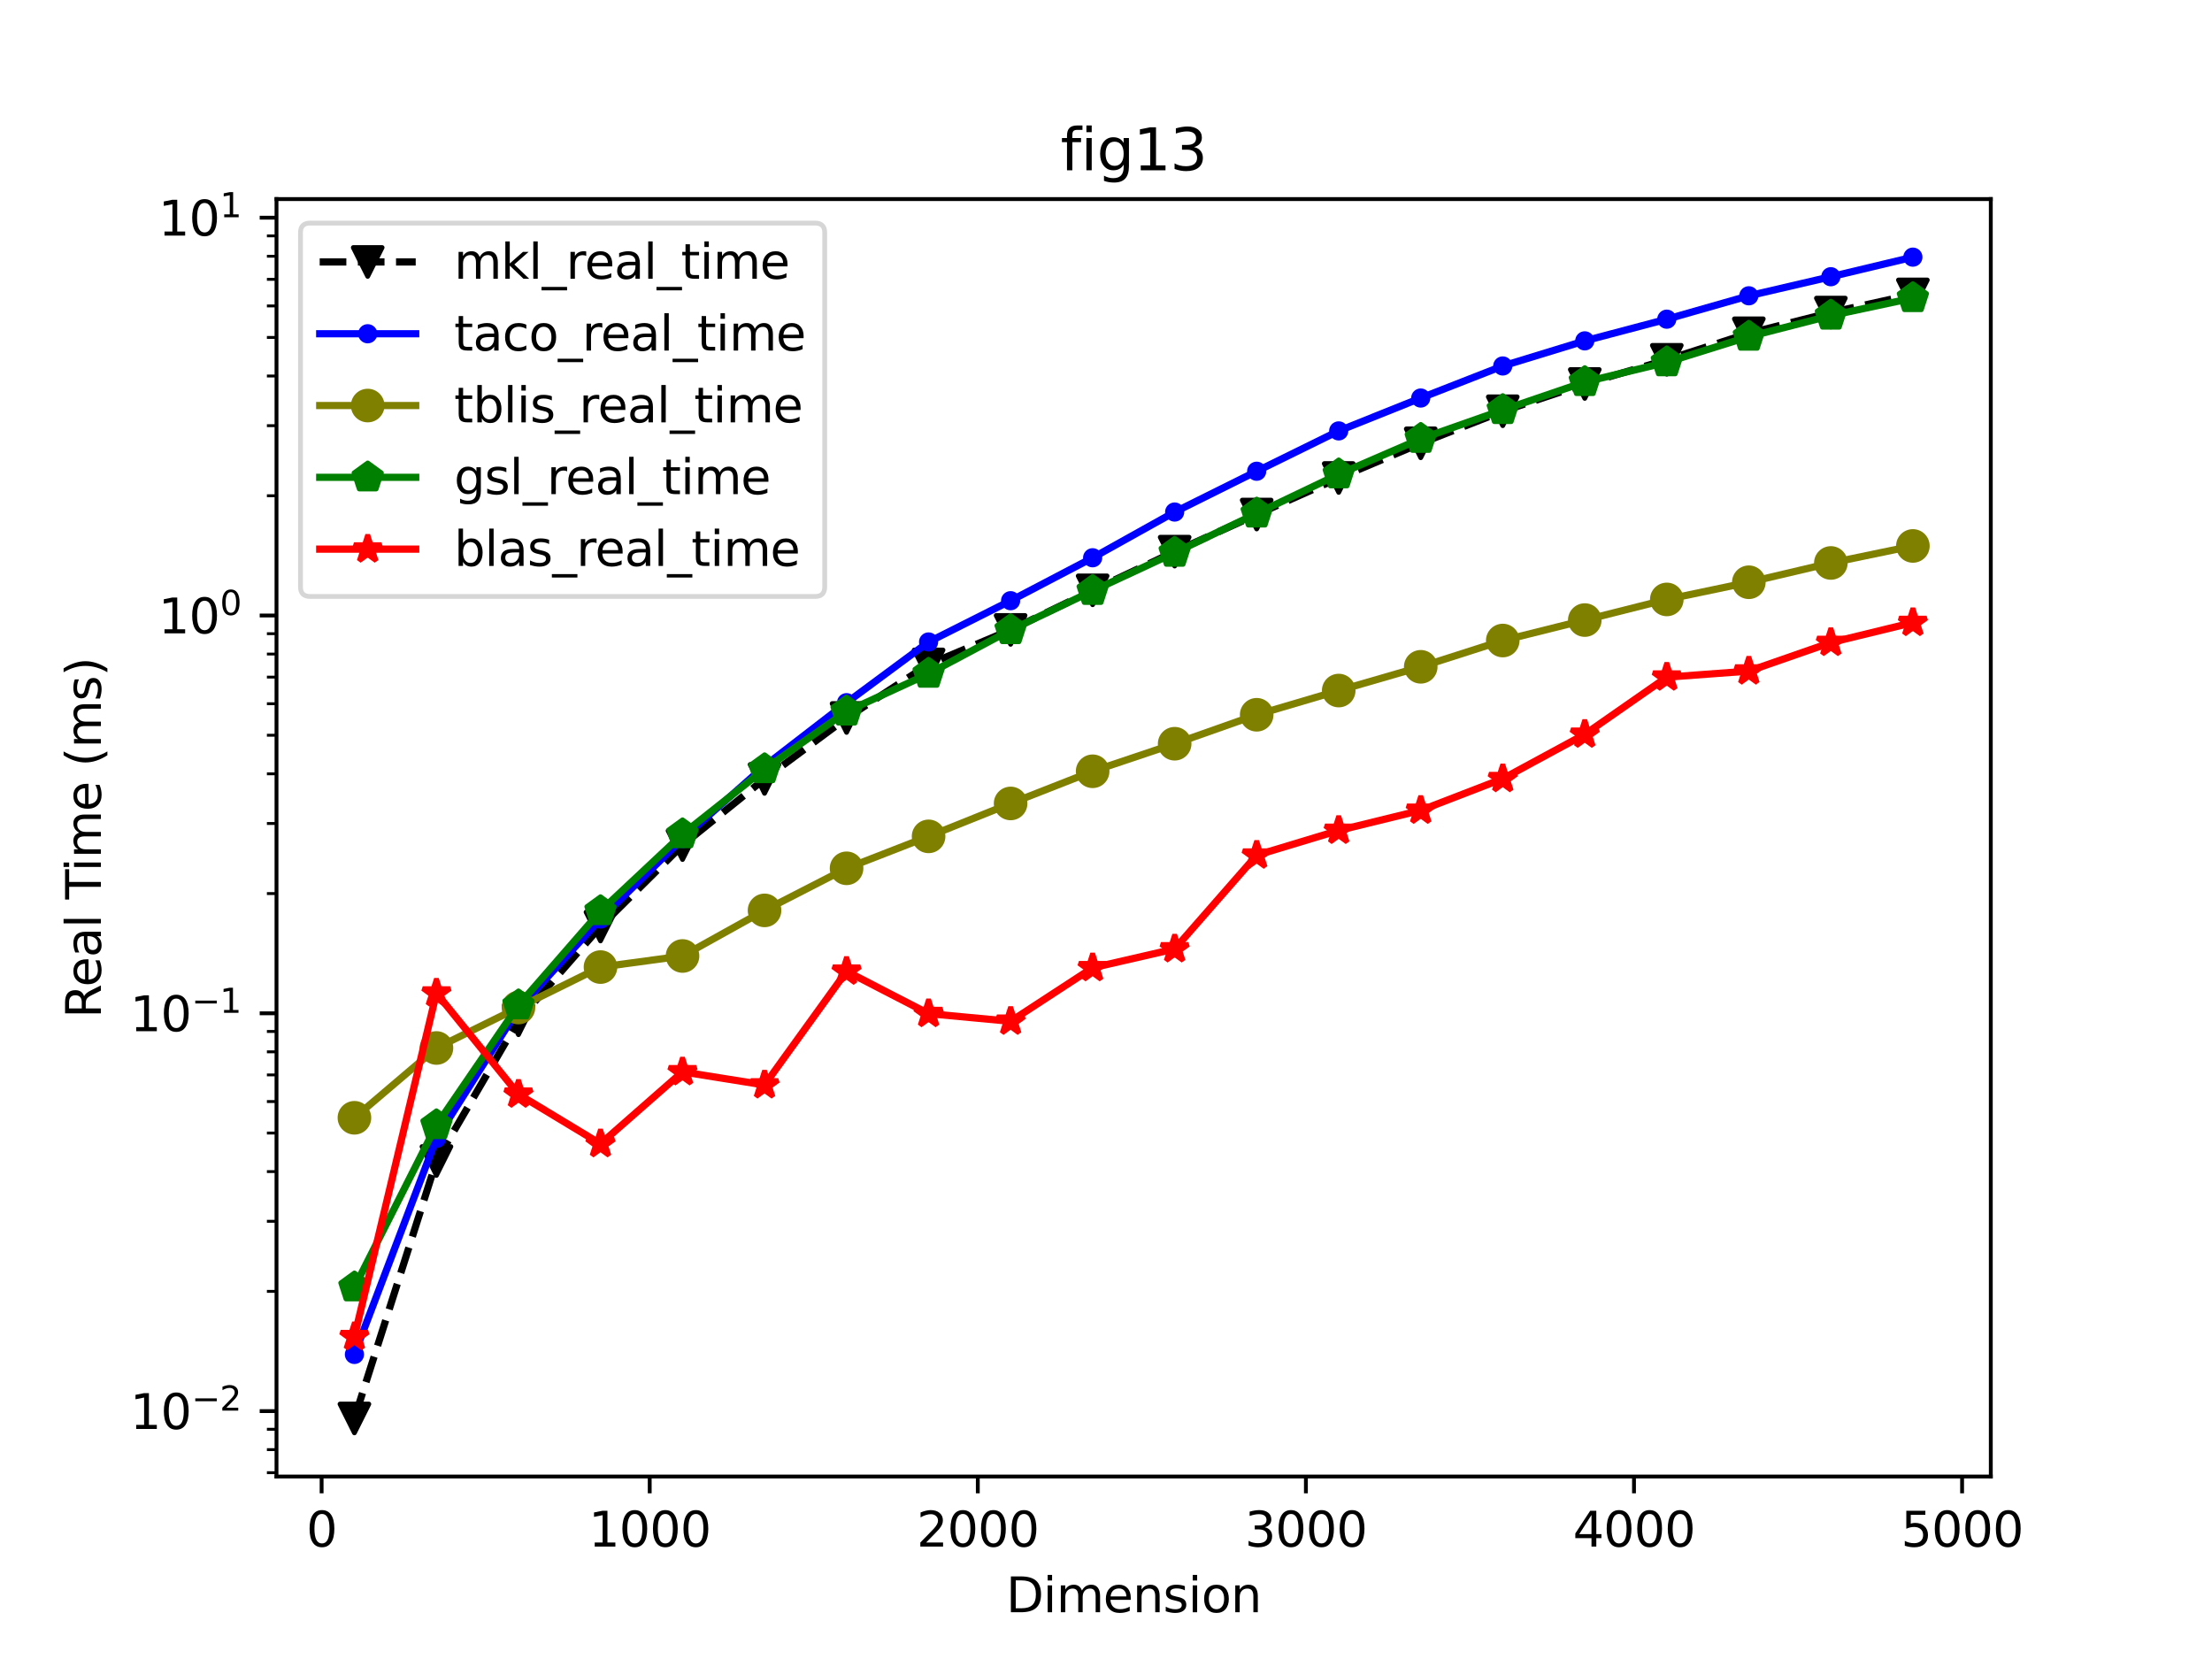 <?xml version="1.0" encoding="utf-8" standalone="no"?>
<!DOCTYPE svg PUBLIC "-//W3C//DTD SVG 1.1//EN"
  "http://www.w3.org/Graphics/SVG/1.1/DTD/svg11.dtd">
<svg xmlns:xlink="http://www.w3.org/1999/xlink" width="460.8pt" height="345.6pt" viewBox="0 0 460.8 345.6" xmlns="http://www.w3.org/2000/svg" version="1.1">
 <defs>
  <style type="text/css">*{stroke-linejoin: round; stroke-linecap: butt}</style>
 </defs>
 <g id="figure_1">
  <g id="patch_1">
   <path d="M 0 345.6 
L 460.8 345.6 
L 460.8 0 
L 0 0 
z
" style="fill: #ffffff"/>
  </g>
  <g id="axes_1">
   <g id="patch_2">
    <path d="M 57.6 307.584 
L 414.72 307.584 
L 414.72 41.472 
L 57.6 41.472 
z
" style="fill: #ffffff"/>
   </g>
   <g id="matplotlib.axis_1">
    <g id="xtick_1">
     <g id="line2d_1">
      <defs>
       <path id="m93eaced2f2" d="M 0 0 
L 0 3.5 
" style="stroke: #000000; stroke-width: 0.8"/>
      </defs>
      <g>
       <use xlink:href="#m93eaced2f2" x="66.998" y="307.584" style="stroke: #000000; stroke-width: 0.8"/>
      </g>
     </g>
     <g id="text_1">
      <!-- 0 -->
      <g transform="translate(63.817 322.182) scale(0.1 -0.1)">
       <defs>
        <path id="DejaVuSans-30" d="M 2034 4250 
Q 1547 4250 1301 3770 
Q 1056 3291 1056 2328 
Q 1056 1369 1301 889 
Q 1547 409 2034 409 
Q 2525 409 2770 889 
Q 3016 1369 3016 2328 
Q 3016 3291 2770 3770 
Q 2525 4250 2034 4250 
z
M 2034 4750 
Q 2819 4750 3233 4129 
Q 3647 3509 3647 2328 
Q 3647 1150 3233 529 
Q 2819 -91 2034 -91 
Q 1250 -91 836 529 
Q 422 1150 422 2328 
Q 422 3509 836 4129 
Q 1250 4750 2034 4750 
z
" transform="scale(0.016)"/>
       </defs>
       <use xlink:href="#DejaVuSans-30"/>
      </g>
     </g>
    </g>
    <g id="xtick_2">
     <g id="line2d_2">
      <g>
       <use xlink:href="#m93eaced2f2" x="135.346" y="307.584" style="stroke: #000000; stroke-width: 0.8"/>
      </g>
     </g>
     <g id="text_2">
      <!-- 1000 -->
      <g transform="translate(122.621 322.182) scale(0.1 -0.1)">
       <defs>
        <path id="DejaVuSans-31" d="M 794 531 
L 1825 531 
L 1825 4091 
L 703 3866 
L 703 4441 
L 1819 4666 
L 2450 4666 
L 2450 531 
L 3481 531 
L 3481 0 
L 794 0 
L 794 531 
z
" transform="scale(0.016)"/>
       </defs>
       <use xlink:href="#DejaVuSans-31"/>
       <use xlink:href="#DejaVuSans-30" x="63.623"/>
       <use xlink:href="#DejaVuSans-30" x="127.246"/>
       <use xlink:href="#DejaVuSans-30" x="190.869"/>
      </g>
     </g>
    </g>
    <g id="xtick_3">
     <g id="line2d_3">
      <g>
       <use xlink:href="#m93eaced2f2" x="203.695" y="307.584" style="stroke: #000000; stroke-width: 0.8"/>
      </g>
     </g>
     <g id="text_3">
      <!-- 2000 -->
      <g transform="translate(190.97 322.182) scale(0.1 -0.1)">
       <defs>
        <path id="DejaVuSans-32" d="M 1228 531 
L 3431 531 
L 3431 0 
L 469 0 
L 469 531 
Q 828 903 1448 1529 
Q 2069 2156 2228 2338 
Q 2531 2678 2651 2914 
Q 2772 3150 2772 3378 
Q 2772 3750 2511 3984 
Q 2250 4219 1831 4219 
Q 1534 4219 1204 4116 
Q 875 4013 500 3803 
L 500 4441 
Q 881 4594 1212 4672 
Q 1544 4750 1819 4750 
Q 2544 4750 2975 4387 
Q 3406 4025 3406 3419 
Q 3406 3131 3298 2873 
Q 3191 2616 2906 2266 
Q 2828 2175 2409 1742 
Q 1991 1309 1228 531 
z
" transform="scale(0.016)"/>
       </defs>
       <use xlink:href="#DejaVuSans-32"/>
       <use xlink:href="#DejaVuSans-30" x="63.623"/>
       <use xlink:href="#DejaVuSans-30" x="127.246"/>
       <use xlink:href="#DejaVuSans-30" x="190.869"/>
      </g>
     </g>
    </g>
    <g id="xtick_4">
     <g id="line2d_4">
      <g>
       <use xlink:href="#m93eaced2f2" x="272.043" y="307.584" style="stroke: #000000; stroke-width: 0.8"/>
      </g>
     </g>
     <g id="text_4">
      <!-- 3000 -->
      <g transform="translate(259.318 322.182) scale(0.1 -0.1)">
       <defs>
        <path id="DejaVuSans-33" d="M 2597 2516 
Q 3050 2419 3304 2112 
Q 3559 1806 3559 1356 
Q 3559 666 3084 287 
Q 2609 -91 1734 -91 
Q 1441 -91 1130 -33 
Q 819 25 488 141 
L 488 750 
Q 750 597 1062 519 
Q 1375 441 1716 441 
Q 2309 441 2620 675 
Q 2931 909 2931 1356 
Q 2931 1769 2642 2001 
Q 2353 2234 1838 2234 
L 1294 2234 
L 1294 2753 
L 1863 2753 
Q 2328 2753 2575 2939 
Q 2822 3125 2822 3475 
Q 2822 3834 2567 4026 
Q 2313 4219 1838 4219 
Q 1578 4219 1281 4162 
Q 984 4106 628 3988 
L 628 4550 
Q 988 4650 1302 4700 
Q 1616 4750 1894 4750 
Q 2613 4750 3031 4423 
Q 3450 4097 3450 3541 
Q 3450 3153 3228 2886 
Q 3006 2619 2597 2516 
z
" transform="scale(0.016)"/>
       </defs>
       <use xlink:href="#DejaVuSans-33"/>
       <use xlink:href="#DejaVuSans-30" x="63.623"/>
       <use xlink:href="#DejaVuSans-30" x="127.246"/>
       <use xlink:href="#DejaVuSans-30" x="190.869"/>
      </g>
     </g>
    </g>
    <g id="xtick_5">
     <g id="line2d_5">
      <g>
       <use xlink:href="#m93eaced2f2" x="340.391" y="307.584" style="stroke: #000000; stroke-width: 0.8"/>
      </g>
     </g>
     <g id="text_5">
      <!-- 4000 -->
      <g transform="translate(327.666 322.182) scale(0.1 -0.1)">
       <defs>
        <path id="DejaVuSans-34" d="M 2419 4116 
L 825 1625 
L 2419 1625 
L 2419 4116 
z
M 2253 4666 
L 3047 4666 
L 3047 1625 
L 3713 1625 
L 3713 1100 
L 3047 1100 
L 3047 0 
L 2419 0 
L 2419 1100 
L 313 1100 
L 313 1709 
L 2253 4666 
z
" transform="scale(0.016)"/>
       </defs>
       <use xlink:href="#DejaVuSans-34"/>
       <use xlink:href="#DejaVuSans-30" x="63.623"/>
       <use xlink:href="#DejaVuSans-30" x="127.246"/>
       <use xlink:href="#DejaVuSans-30" x="190.869"/>
      </g>
     </g>
    </g>
    <g id="xtick_6">
     <g id="line2d_6">
      <g>
       <use xlink:href="#m93eaced2f2" x="408.74" y="307.584" style="stroke: #000000; stroke-width: 0.8"/>
      </g>
     </g>
     <g id="text_6">
      <!-- 5000 -->
      <g transform="translate(396.015 322.182) scale(0.1 -0.1)">
       <defs>
        <path id="DejaVuSans-35" d="M 691 4666 
L 3169 4666 
L 3169 4134 
L 1269 4134 
L 1269 2991 
Q 1406 3038 1543 3061 
Q 1681 3084 1819 3084 
Q 2600 3084 3056 2656 
Q 3513 2228 3513 1497 
Q 3513 744 3044 326 
Q 2575 -91 1722 -91 
Q 1428 -91 1123 -41 
Q 819 9 494 109 
L 494 744 
Q 775 591 1075 516 
Q 1375 441 1709 441 
Q 2250 441 2565 725 
Q 2881 1009 2881 1497 
Q 2881 1984 2565 2268 
Q 2250 2553 1709 2553 
Q 1456 2553 1204 2497 
Q 953 2441 691 2322 
L 691 4666 
z
" transform="scale(0.016)"/>
       </defs>
       <use xlink:href="#DejaVuSans-35"/>
       <use xlink:href="#DejaVuSans-30" x="63.623"/>
       <use xlink:href="#DejaVuSans-30" x="127.246"/>
       <use xlink:href="#DejaVuSans-30" x="190.869"/>
      </g>
     </g>
    </g>
    <g id="text_7">
     <!-- Dimension -->
     <g transform="translate(209.583 335.861) scale(0.1 -0.1)">
      <defs>
       <path id="DejaVuSans-44" d="M 1259 4147 
L 1259 519 
L 2022 519 
Q 2988 519 3436 956 
Q 3884 1394 3884 2338 
Q 3884 3275 3436 3711 
Q 2988 4147 2022 4147 
L 1259 4147 
z
M 628 4666 
L 1925 4666 
Q 3281 4666 3915 4102 
Q 4550 3538 4550 2338 
Q 4550 1131 3912 565 
Q 3275 0 1925 0 
L 628 0 
L 628 4666 
z
" transform="scale(0.016)"/>
       <path id="DejaVuSans-69" d="M 603 3500 
L 1178 3500 
L 1178 0 
L 603 0 
L 603 3500 
z
M 603 4863 
L 1178 4863 
L 1178 4134 
L 603 4134 
L 603 4863 
z
" transform="scale(0.016)"/>
       <path id="DejaVuSans-6d" d="M 3328 2828 
Q 3544 3216 3844 3400 
Q 4144 3584 4550 3584 
Q 5097 3584 5394 3201 
Q 5691 2819 5691 2113 
L 5691 0 
L 5113 0 
L 5113 2094 
Q 5113 2597 4934 2840 
Q 4756 3084 4391 3084 
Q 3944 3084 3684 2787 
Q 3425 2491 3425 1978 
L 3425 0 
L 2847 0 
L 2847 2094 
Q 2847 2600 2669 2842 
Q 2491 3084 2119 3084 
Q 1678 3084 1418 2786 
Q 1159 2488 1159 1978 
L 1159 0 
L 581 0 
L 581 3500 
L 1159 3500 
L 1159 2956 
Q 1356 3278 1631 3431 
Q 1906 3584 2284 3584 
Q 2666 3584 2933 3390 
Q 3200 3197 3328 2828 
z
" transform="scale(0.016)"/>
       <path id="DejaVuSans-65" d="M 3597 1894 
L 3597 1613 
L 953 1613 
Q 991 1019 1311 708 
Q 1631 397 2203 397 
Q 2534 397 2845 478 
Q 3156 559 3463 722 
L 3463 178 
Q 3153 47 2828 -22 
Q 2503 -91 2169 -91 
Q 1331 -91 842 396 
Q 353 884 353 1716 
Q 353 2575 817 3079 
Q 1281 3584 2069 3584 
Q 2775 3584 3186 3129 
Q 3597 2675 3597 1894 
z
M 3022 2063 
Q 3016 2534 2758 2815 
Q 2500 3097 2075 3097 
Q 1594 3097 1305 2825 
Q 1016 2553 972 2059 
L 3022 2063 
z
" transform="scale(0.016)"/>
       <path id="DejaVuSans-6e" d="M 3513 2113 
L 3513 0 
L 2938 0 
L 2938 2094 
Q 2938 2591 2744 2837 
Q 2550 3084 2163 3084 
Q 1697 3084 1428 2787 
Q 1159 2491 1159 1978 
L 1159 0 
L 581 0 
L 581 3500 
L 1159 3500 
L 1159 2956 
Q 1366 3272 1645 3428 
Q 1925 3584 2291 3584 
Q 2894 3584 3203 3211 
Q 3513 2838 3513 2113 
z
" transform="scale(0.016)"/>
       <path id="DejaVuSans-73" d="M 2834 3397 
L 2834 2853 
Q 2591 2978 2328 3040 
Q 2066 3103 1784 3103 
Q 1356 3103 1142 2972 
Q 928 2841 928 2578 
Q 928 2378 1081 2264 
Q 1234 2150 1697 2047 
L 1894 2003 
Q 2506 1872 2764 1633 
Q 3022 1394 3022 966 
Q 3022 478 2636 193 
Q 2250 -91 1575 -91 
Q 1294 -91 989 -36 
Q 684 19 347 128 
L 347 722 
Q 666 556 975 473 
Q 1284 391 1588 391 
Q 1994 391 2212 530 
Q 2431 669 2431 922 
Q 2431 1156 2273 1281 
Q 2116 1406 1581 1522 
L 1381 1569 
Q 847 1681 609 1914 
Q 372 2147 372 2553 
Q 372 3047 722 3315 
Q 1072 3584 1716 3584 
Q 2034 3584 2315 3537 
Q 2597 3491 2834 3397 
z
" transform="scale(0.016)"/>
       <path id="DejaVuSans-6f" d="M 1959 3097 
Q 1497 3097 1228 2736 
Q 959 2375 959 1747 
Q 959 1119 1226 758 
Q 1494 397 1959 397 
Q 2419 397 2687 759 
Q 2956 1122 2956 1747 
Q 2956 2369 2687 2733 
Q 2419 3097 1959 3097 
z
M 1959 3584 
Q 2709 3584 3137 3096 
Q 3566 2609 3566 1747 
Q 3566 888 3137 398 
Q 2709 -91 1959 -91 
Q 1206 -91 779 398 
Q 353 888 353 1747 
Q 353 2609 779 3096 
Q 1206 3584 1959 3584 
z
" transform="scale(0.016)"/>
      </defs>
      <use xlink:href="#DejaVuSans-44"/>
      <use xlink:href="#DejaVuSans-69" x="77.002"/>
      <use xlink:href="#DejaVuSans-6d" x="104.785"/>
      <use xlink:href="#DejaVuSans-65" x="202.197"/>
      <use xlink:href="#DejaVuSans-6e" x="263.721"/>
      <use xlink:href="#DejaVuSans-73" x="327.1"/>
      <use xlink:href="#DejaVuSans-69" x="379.199"/>
      <use xlink:href="#DejaVuSans-6f" x="406.982"/>
      <use xlink:href="#DejaVuSans-6e" x="468.164"/>
     </g>
    </g>
   </g>
   <g id="matplotlib.axis_2">
    <g id="ytick_1">
     <g id="line2d_7">
      <defs>
       <path id="m70d0feaf24" d="M 0 0 
L -3.5 0 
" style="stroke: #000000; stroke-width: 0.8"/>
      </defs>
      <g>
       <use xlink:href="#m70d0feaf24" x="57.6" y="293.957" style="stroke: #000000; stroke-width: 0.8"/>
      </g>
     </g>
     <g id="text_8">
      <!-- $\mathdefault{10^{-2}}$ -->
      <g transform="translate(27.1 297.756) scale(0.1 -0.1)">
       <defs>
        <path id="DejaVuSans-2212" d="M 678 2272 
L 4684 2272 
L 4684 1741 
L 678 1741 
L 678 2272 
z
" transform="scale(0.016)"/>
       </defs>
       <use xlink:href="#DejaVuSans-31" transform="translate(0 0.766)"/>
       <use xlink:href="#DejaVuSans-30" transform="translate(63.623 0.766)"/>
       <use xlink:href="#DejaVuSans-2212" transform="translate(128.203 39.047) scale(0.7)"/>
       <use xlink:href="#DejaVuSans-32" transform="translate(186.855 39.047) scale(0.7)"/>
      </g>
     </g>
    </g>
    <g id="ytick_2">
     <g id="line2d_8">
      <g>
       <use xlink:href="#m70d0feaf24" x="57.6" y="211.087" style="stroke: #000000; stroke-width: 0.8"/>
      </g>
     </g>
     <g id="text_9">
      <!-- $\mathdefault{10^{-1}}$ -->
      <g transform="translate(27.1 214.886) scale(0.1 -0.1)">
       <use xlink:href="#DejaVuSans-31" transform="translate(0 0.684)"/>
       <use xlink:href="#DejaVuSans-30" transform="translate(63.623 0.684)"/>
       <use xlink:href="#DejaVuSans-2212" transform="translate(128.203 38.966) scale(0.7)"/>
       <use xlink:href="#DejaVuSans-31" transform="translate(186.855 38.966) scale(0.7)"/>
      </g>
     </g>
    </g>
    <g id="ytick_3">
     <g id="line2d_9">
      <g>
       <use xlink:href="#m70d0feaf24" x="57.6" y="128.218" style="stroke: #000000; stroke-width: 0.8"/>
      </g>
     </g>
     <g id="text_10">
      <!-- $\mathdefault{10^{0}}$ -->
      <g transform="translate(33 132.017) scale(0.1 -0.1)">
       <use xlink:href="#DejaVuSans-31" transform="translate(0 0.766)"/>
       <use xlink:href="#DejaVuSans-30" transform="translate(63.623 0.766)"/>
       <use xlink:href="#DejaVuSans-30" transform="translate(128.203 39.047) scale(0.7)"/>
      </g>
     </g>
    </g>
    <g id="ytick_4">
     <g id="line2d_10">
      <g>
       <use xlink:href="#m70d0feaf24" x="57.6" y="45.348" style="stroke: #000000; stroke-width: 0.8"/>
      </g>
     </g>
     <g id="text_11">
      <!-- $\mathdefault{10^{1}}$ -->
      <g transform="translate(33 49.148) scale(0.1 -0.1)">
       <use xlink:href="#DejaVuSans-31" transform="translate(0 0.684)"/>
       <use xlink:href="#DejaVuSans-30" transform="translate(63.623 0.684)"/>
       <use xlink:href="#DejaVuSans-31" transform="translate(128.203 38.966) scale(0.7)"/>
      </g>
     </g>
    </g>
    <g id="ytick_5">
     <g id="line2d_11">
      <defs>
       <path id="m31bc9af39b" d="M 0 0 
L -2 0 
" style="stroke: #000000; stroke-width: 0.6"/>
      </defs>
      <g>
       <use xlink:href="#m31bc9af39b" x="57.6" y="306.793" style="stroke: #000000; stroke-width: 0.6"/>
      </g>
     </g>
    </g>
    <g id="ytick_6">
     <g id="line2d_12">
      <g>
       <use xlink:href="#m31bc9af39b" x="57.6" y="301.987" style="stroke: #000000; stroke-width: 0.6"/>
      </g>
     </g>
    </g>
    <g id="ytick_7">
     <g id="line2d_13">
      <g>
       <use xlink:href="#m31bc9af39b" x="57.6" y="297.748" style="stroke: #000000; stroke-width: 0.6"/>
      </g>
     </g>
    </g>
    <g id="ytick_8">
     <g id="line2d_14">
      <g>
       <use xlink:href="#m31bc9af39b" x="57.6" y="269.01" style="stroke: #000000; stroke-width: 0.6"/>
      </g>
     </g>
    </g>
    <g id="ytick_9">
     <g id="line2d_15">
      <g>
       <use xlink:href="#m31bc9af39b" x="57.6" y="254.418" style="stroke: #000000; stroke-width: 0.6"/>
      </g>
     </g>
    </g>
    <g id="ytick_10">
     <g id="line2d_16">
      <g>
       <use xlink:href="#m31bc9af39b" x="57.6" y="244.064" style="stroke: #000000; stroke-width: 0.6"/>
      </g>
     </g>
    </g>
    <g id="ytick_11">
     <g id="line2d_17">
      <g>
       <use xlink:href="#m31bc9af39b" x="57.6" y="236.033" style="stroke: #000000; stroke-width: 0.6"/>
      </g>
     </g>
    </g>
    <g id="ytick_12">
     <g id="line2d_18">
      <g>
       <use xlink:href="#m31bc9af39b" x="57.6" y="229.472" style="stroke: #000000; stroke-width: 0.6"/>
      </g>
     </g>
    </g>
    <g id="ytick_13">
     <g id="line2d_19">
      <g>
       <use xlink:href="#m31bc9af39b" x="57.6" y="223.924" style="stroke: #000000; stroke-width: 0.6"/>
      </g>
     </g>
    </g>
    <g id="ytick_14">
     <g id="line2d_20">
      <g>
       <use xlink:href="#m31bc9af39b" x="57.6" y="219.118" style="stroke: #000000; stroke-width: 0.6"/>
      </g>
     </g>
    </g>
    <g id="ytick_15">
     <g id="line2d_21">
      <g>
       <use xlink:href="#m31bc9af39b" x="57.6" y="214.879" style="stroke: #000000; stroke-width: 0.6"/>
      </g>
     </g>
    </g>
    <g id="ytick_16">
     <g id="line2d_22">
      <g>
       <use xlink:href="#m31bc9af39b" x="57.6" y="186.141" style="stroke: #000000; stroke-width: 0.6"/>
      </g>
     </g>
    </g>
    <g id="ytick_17">
     <g id="line2d_23">
      <g>
       <use xlink:href="#m31bc9af39b" x="57.6" y="171.548" style="stroke: #000000; stroke-width: 0.6"/>
      </g>
     </g>
    </g>
    <g id="ytick_18">
     <g id="line2d_24">
      <g>
       <use xlink:href="#m31bc9af39b" x="57.6" y="161.195" style="stroke: #000000; stroke-width: 0.6"/>
      </g>
     </g>
    </g>
    <g id="ytick_19">
     <g id="line2d_25">
      <g>
       <use xlink:href="#m31bc9af39b" x="57.6" y="153.164" style="stroke: #000000; stroke-width: 0.6"/>
      </g>
     </g>
    </g>
    <g id="ytick_20">
     <g id="line2d_26">
      <g>
       <use xlink:href="#m31bc9af39b" x="57.6" y="146.602" style="stroke: #000000; stroke-width: 0.6"/>
      </g>
     </g>
    </g>
    <g id="ytick_21">
     <g id="line2d_27">
      <g>
       <use xlink:href="#m31bc9af39b" x="57.6" y="141.054" style="stroke: #000000; stroke-width: 0.6"/>
      </g>
     </g>
    </g>
    <g id="ytick_22">
     <g id="line2d_28">
      <g>
       <use xlink:href="#m31bc9af39b" x="57.6" y="136.249" style="stroke: #000000; stroke-width: 0.6"/>
      </g>
     </g>
    </g>
    <g id="ytick_23">
     <g id="line2d_29">
      <g>
       <use xlink:href="#m31bc9af39b" x="57.6" y="132.01" style="stroke: #000000; stroke-width: 0.6"/>
      </g>
     </g>
    </g>
    <g id="ytick_24">
     <g id="line2d_30">
      <g>
       <use xlink:href="#m31bc9af39b" x="57.6" y="103.272" style="stroke: #000000; stroke-width: 0.6"/>
      </g>
     </g>
    </g>
    <g id="ytick_25">
     <g id="line2d_31">
      <g>
       <use xlink:href="#m31bc9af39b" x="57.6" y="88.679" style="stroke: #000000; stroke-width: 0.6"/>
      </g>
     </g>
    </g>
    <g id="ytick_26">
     <g id="line2d_32">
      <g>
       <use xlink:href="#m31bc9af39b" x="57.6" y="78.325" style="stroke: #000000; stroke-width: 0.6"/>
      </g>
     </g>
    </g>
    <g id="ytick_27">
     <g id="line2d_33">
      <g>
       <use xlink:href="#m31bc9af39b" x="57.6" y="70.295" style="stroke: #000000; stroke-width: 0.6"/>
      </g>
     </g>
    </g>
    <g id="ytick_28">
     <g id="line2d_34">
      <g>
       <use xlink:href="#m31bc9af39b" x="57.6" y="63.733" style="stroke: #000000; stroke-width: 0.6"/>
      </g>
     </g>
    </g>
    <g id="ytick_29">
     <g id="line2d_35">
      <g>
       <use xlink:href="#m31bc9af39b" x="57.6" y="58.185" style="stroke: #000000; stroke-width: 0.6"/>
      </g>
     </g>
    </g>
    <g id="ytick_30">
     <g id="line2d_36">
      <g>
       <use xlink:href="#m31bc9af39b" x="57.6" y="53.379" style="stroke: #000000; stroke-width: 0.6"/>
      </g>
     </g>
    </g>
    <g id="ytick_31">
     <g id="line2d_37">
      <g>
       <use xlink:href="#m31bc9af39b" x="57.6" y="49.14" style="stroke: #000000; stroke-width: 0.6"/>
      </g>
     </g>
    </g>
    <g id="text_12">
     <!-- Real Time (ms) -->
     <g transform="translate(21.02 212.095) rotate(-90) scale(0.1 -0.1)">
      <defs>
       <path id="DejaVuSans-52" d="M 2841 2188 
Q 3044 2119 3236 1894 
Q 3428 1669 3622 1275 
L 4263 0 
L 3584 0 
L 2988 1197 
Q 2756 1666 2539 1819 
Q 2322 1972 1947 1972 
L 1259 1972 
L 1259 0 
L 628 0 
L 628 4666 
L 2053 4666 
Q 2853 4666 3247 4331 
Q 3641 3997 3641 3322 
Q 3641 2881 3436 2590 
Q 3231 2300 2841 2188 
z
M 1259 4147 
L 1259 2491 
L 2053 2491 
Q 2509 2491 2742 2702 
Q 2975 2913 2975 3322 
Q 2975 3731 2742 3939 
Q 2509 4147 2053 4147 
L 1259 4147 
z
" transform="scale(0.016)"/>
       <path id="DejaVuSans-61" d="M 2194 1759 
Q 1497 1759 1228 1600 
Q 959 1441 959 1056 
Q 959 750 1161 570 
Q 1363 391 1709 391 
Q 2188 391 2477 730 
Q 2766 1069 2766 1631 
L 2766 1759 
L 2194 1759 
z
M 3341 1997 
L 3341 0 
L 2766 0 
L 2766 531 
Q 2569 213 2275 61 
Q 1981 -91 1556 -91 
Q 1019 -91 701 211 
Q 384 513 384 1019 
Q 384 1609 779 1909 
Q 1175 2209 1959 2209 
L 2766 2209 
L 2766 2266 
Q 2766 2663 2505 2880 
Q 2244 3097 1772 3097 
Q 1472 3097 1187 3025 
Q 903 2953 641 2809 
L 641 3341 
Q 956 3463 1253 3523 
Q 1550 3584 1831 3584 
Q 2591 3584 2966 3190 
Q 3341 2797 3341 1997 
z
" transform="scale(0.016)"/>
       <path id="DejaVuSans-6c" d="M 603 4863 
L 1178 4863 
L 1178 0 
L 603 0 
L 603 4863 
z
" transform="scale(0.016)"/>
       <path id="DejaVuSans-20" transform="scale(0.016)"/>
       <path id="DejaVuSans-54" d="M -19 4666 
L 3928 4666 
L 3928 4134 
L 2272 4134 
L 2272 0 
L 1638 0 
L 1638 4134 
L -19 4134 
L -19 4666 
z
" transform="scale(0.016)"/>
       <path id="DejaVuSans-28" d="M 1984 4856 
Q 1566 4138 1362 3434 
Q 1159 2731 1159 2009 
Q 1159 1288 1364 580 
Q 1569 -128 1984 -844 
L 1484 -844 
Q 1016 -109 783 600 
Q 550 1309 550 2009 
Q 550 2706 781 3412 
Q 1013 4119 1484 4856 
L 1984 4856 
z
" transform="scale(0.016)"/>
       <path id="DejaVuSans-29" d="M 513 4856 
L 1013 4856 
Q 1481 4119 1714 3412 
Q 1947 2706 1947 2009 
Q 1947 1309 1714 600 
Q 1481 -109 1013 -844 
L 513 -844 
Q 928 -128 1133 580 
Q 1338 1288 1338 2009 
Q 1338 2731 1133 3434 
Q 928 4138 513 4856 
z
" transform="scale(0.016)"/>
      </defs>
      <use xlink:href="#DejaVuSans-52"/>
      <use xlink:href="#DejaVuSans-65" x="64.982"/>
      <use xlink:href="#DejaVuSans-61" x="126.506"/>
      <use xlink:href="#DejaVuSans-6c" x="187.785"/>
      <use xlink:href="#DejaVuSans-20" x="215.568"/>
      <use xlink:href="#DejaVuSans-54" x="247.355"/>
      <use xlink:href="#DejaVuSans-69" x="305.314"/>
      <use xlink:href="#DejaVuSans-6d" x="333.098"/>
      <use xlink:href="#DejaVuSans-65" x="430.51"/>
      <use xlink:href="#DejaVuSans-20" x="492.033"/>
      <use xlink:href="#DejaVuSans-28" x="523.82"/>
      <use xlink:href="#DejaVuSans-6d" x="562.834"/>
      <use xlink:href="#DejaVuSans-73" x="660.246"/>
      <use xlink:href="#DejaVuSans-29" x="712.346"/>
     </g>
    </g>
   </g>
   <g id="line2d_38">
    <path d="M 73.833 295.488 
L 90.92 241.857 
L 108.007 212.542 
L 125.094 193.007 
L 142.181 176.051 
L 159.268 162.263 
L 176.355 149.568 
L 193.442 138.412 
L 210.529 131.219 
L 227.616 122.973 
L 244.704 114.913 
L 261.791 107.187 
L 278.878 99.573 
L 295.965 92.347 
L 313.052 85.67 
L 330.139 79.987 
L 347.226 74.949 
L 364.313 69.424 
L 381.4 65.11 
L 398.487 61.329 
" clip-path="url(#p0adc242441)" style="fill: none; stroke-dasharray: 5.55,2.4; stroke-dashoffset: 0; stroke: #000000; stroke-width: 1.5"/>
    <defs>
     <path id="m07b59f42e1" d="M -0 3 
L 3 -3 
L -3 -3 
z
" style="stroke: #000000; stroke-linejoin: miter"/>
    </defs>
    <g clip-path="url(#p0adc242441)">
     <use xlink:href="#m07b59f42e1" x="73.833" y="295.488" style="stroke: #000000; stroke-linejoin: miter"/>
     <use xlink:href="#m07b59f42e1" x="90.92" y="241.857" style="stroke: #000000; stroke-linejoin: miter"/>
     <use xlink:href="#m07b59f42e1" x="108.007" y="212.542" style="stroke: #000000; stroke-linejoin: miter"/>
     <use xlink:href="#m07b59f42e1" x="125.094" y="193.007" style="stroke: #000000; stroke-linejoin: miter"/>
     <use xlink:href="#m07b59f42e1" x="142.181" y="176.051" style="stroke: #000000; stroke-linejoin: miter"/>
     <use xlink:href="#m07b59f42e1" x="159.268" y="162.263" style="stroke: #000000; stroke-linejoin: miter"/>
     <use xlink:href="#m07b59f42e1" x="176.355" y="149.568" style="stroke: #000000; stroke-linejoin: miter"/>
     <use xlink:href="#m07b59f42e1" x="193.442" y="138.412" style="stroke: #000000; stroke-linejoin: miter"/>
     <use xlink:href="#m07b59f42e1" x="210.529" y="131.219" style="stroke: #000000; stroke-linejoin: miter"/>
     <use xlink:href="#m07b59f42e1" x="227.616" y="122.973" style="stroke: #000000; stroke-linejoin: miter"/>
     <use xlink:href="#m07b59f42e1" x="244.704" y="114.913" style="stroke: #000000; stroke-linejoin: miter"/>
     <use xlink:href="#m07b59f42e1" x="261.791" y="107.187" style="stroke: #000000; stroke-linejoin: miter"/>
     <use xlink:href="#m07b59f42e1" x="278.878" y="99.573" style="stroke: #000000; stroke-linejoin: miter"/>
     <use xlink:href="#m07b59f42e1" x="295.965" y="92.347" style="stroke: #000000; stroke-linejoin: miter"/>
     <use xlink:href="#m07b59f42e1" x="313.052" y="85.67" style="stroke: #000000; stroke-linejoin: miter"/>
     <use xlink:href="#m07b59f42e1" x="330.139" y="79.987" style="stroke: #000000; stroke-linejoin: miter"/>
     <use xlink:href="#m07b59f42e1" x="347.226" y="74.949" style="stroke: #000000; stroke-linejoin: miter"/>
     <use xlink:href="#m07b59f42e1" x="364.313" y="69.424" style="stroke: #000000; stroke-linejoin: miter"/>
     <use xlink:href="#m07b59f42e1" x="381.4" y="65.11" style="stroke: #000000; stroke-linejoin: miter"/>
     <use xlink:href="#m07b59f42e1" x="398.487" y="61.329" style="stroke: #000000; stroke-linejoin: miter"/>
    </g>
   </g>
   <g id="line2d_39">
    <path d="M 73.833 282.153 
L 90.92 237.157 
L 108.007 210.17 
L 125.094 191.444 
L 142.181 174.714 
L 159.268 159.567 
L 176.355 146.381 
L 193.442 133.734 
L 210.529 125.136 
L 227.616 116.192 
L 244.704 106.667 
L 261.791 98.168 
L 278.878 89.766 
L 295.965 82.917 
L 313.052 76.238 
L 330.139 71.007 
L 347.226 66.491 
L 364.313 61.62 
L 381.4 57.647 
L 398.487 53.568 
" clip-path="url(#p0adc242441)" style="fill: none; stroke: #0000ff; stroke-width: 1.5; stroke-linecap: square"/>
    <defs>
     <path id="mfb37536484" d="M 0 1.5 
C 0.398 1.5 0.779 1.342 1.061 1.061 
C 1.342 0.779 1.5 0.398 1.5 0 
C 1.5 -0.398 1.342 -0.779 1.061 -1.061 
C 0.779 -1.342 0.398 -1.5 0 -1.5 
C -0.398 -1.5 -0.779 -1.342 -1.061 -1.061 
C -1.342 -0.779 -1.5 -0.398 -1.5 0 
C -1.5 0.398 -1.342 0.779 -1.061 1.061 
C -0.779 1.342 -0.398 1.5 0 1.5 
z
" style="stroke: #0000ff"/>
    </defs>
    <g clip-path="url(#p0adc242441)">
     <use xlink:href="#mfb37536484" x="73.833" y="282.153" style="fill: #0000ff; stroke: #0000ff"/>
     <use xlink:href="#mfb37536484" x="90.92" y="237.157" style="fill: #0000ff; stroke: #0000ff"/>
     <use xlink:href="#mfb37536484" x="108.007" y="210.17" style="fill: #0000ff; stroke: #0000ff"/>
     <use xlink:href="#mfb37536484" x="125.094" y="191.444" style="fill: #0000ff; stroke: #0000ff"/>
     <use xlink:href="#mfb37536484" x="142.181" y="174.714" style="fill: #0000ff; stroke: #0000ff"/>
     <use xlink:href="#mfb37536484" x="159.268" y="159.567" style="fill: #0000ff; stroke: #0000ff"/>
     <use xlink:href="#mfb37536484" x="176.355" y="146.381" style="fill: #0000ff; stroke: #0000ff"/>
     <use xlink:href="#mfb37536484" x="193.442" y="133.734" style="fill: #0000ff; stroke: #0000ff"/>
     <use xlink:href="#mfb37536484" x="210.529" y="125.136" style="fill: #0000ff; stroke: #0000ff"/>
     <use xlink:href="#mfb37536484" x="227.616" y="116.192" style="fill: #0000ff; stroke: #0000ff"/>
     <use xlink:href="#mfb37536484" x="244.704" y="106.667" style="fill: #0000ff; stroke: #0000ff"/>
     <use xlink:href="#mfb37536484" x="261.791" y="98.168" style="fill: #0000ff; stroke: #0000ff"/>
     <use xlink:href="#mfb37536484" x="278.878" y="89.766" style="fill: #0000ff; stroke: #0000ff"/>
     <use xlink:href="#mfb37536484" x="295.965" y="82.917" style="fill: #0000ff; stroke: #0000ff"/>
     <use xlink:href="#mfb37536484" x="313.052" y="76.238" style="fill: #0000ff; stroke: #0000ff"/>
     <use xlink:href="#mfb37536484" x="330.139" y="71.007" style="fill: #0000ff; stroke: #0000ff"/>
     <use xlink:href="#mfb37536484" x="347.226" y="66.491" style="fill: #0000ff; stroke: #0000ff"/>
     <use xlink:href="#mfb37536484" x="364.313" y="61.62" style="fill: #0000ff; stroke: #0000ff"/>
     <use xlink:href="#mfb37536484" x="381.4" y="57.647" style="fill: #0000ff; stroke: #0000ff"/>
     <use xlink:href="#mfb37536484" x="398.487" y="53.568" style="fill: #0000ff; stroke: #0000ff"/>
    </g>
   </g>
   <g id="line2d_40">
    <path d="M 73.833 232.856 
L 90.92 218.315 
L 108.007 209.886 
L 125.094 201.459 
L 142.181 199.149 
L 159.268 189.651 
L 176.355 180.883 
L 193.442 174.229 
L 210.529 167.373 
L 227.616 160.671 
L 244.704 154.932 
L 261.791 148.899 
L 278.878 143.855 
L 295.965 138.908 
L 313.052 133.435 
L 330.139 129.172 
L 347.226 124.872 
L 364.313 121.294 
L 381.4 117.275 
L 398.487 113.73 
" clip-path="url(#p0adc242441)" style="fill: none; stroke: #808000; stroke-width: 1.5; stroke-linecap: square"/>
    <defs>
     <path id="m156191202f" d="M 0 3 
C 0.796 3 1.559 2.684 2.121 2.121 
C 2.684 1.559 3 0.796 3 0 
C 3 -0.796 2.684 -1.559 2.121 -2.121 
C 1.559 -2.684 0.796 -3 0 -3 
C -0.796 -3 -1.559 -2.684 -2.121 -2.121 
C -2.684 -1.559 -3 -0.796 -3 0 
C -3 0.796 -2.684 1.559 -2.121 2.121 
C -1.559 2.684 -0.796 3 0 3 
z
" style="stroke: #808000"/>
    </defs>
    <g clip-path="url(#p0adc242441)">
     <use xlink:href="#m156191202f" x="73.833" y="232.856" style="fill: #808000; stroke: #808000"/>
     <use xlink:href="#m156191202f" x="90.92" y="218.315" style="fill: #808000; stroke: #808000"/>
     <use xlink:href="#m156191202f" x="108.007" y="209.886" style="fill: #808000; stroke: #808000"/>
     <use xlink:href="#m156191202f" x="125.094" y="201.459" style="fill: #808000; stroke: #808000"/>
     <use xlink:href="#m156191202f" x="142.181" y="199.149" style="fill: #808000; stroke: #808000"/>
     <use xlink:href="#m156191202f" x="159.268" y="189.651" style="fill: #808000; stroke: #808000"/>
     <use xlink:href="#m156191202f" x="176.355" y="180.883" style="fill: #808000; stroke: #808000"/>
     <use xlink:href="#m156191202f" x="193.442" y="174.229" style="fill: #808000; stroke: #808000"/>
     <use xlink:href="#m156191202f" x="210.529" y="167.373" style="fill: #808000; stroke: #808000"/>
     <use xlink:href="#m156191202f" x="227.616" y="160.671" style="fill: #808000; stroke: #808000"/>
     <use xlink:href="#m156191202f" x="244.704" y="154.932" style="fill: #808000; stroke: #808000"/>
     <use xlink:href="#m156191202f" x="261.791" y="148.899" style="fill: #808000; stroke: #808000"/>
     <use xlink:href="#m156191202f" x="278.878" y="143.855" style="fill: #808000; stroke: #808000"/>
     <use xlink:href="#m156191202f" x="295.965" y="138.908" style="fill: #808000; stroke: #808000"/>
     <use xlink:href="#m156191202f" x="313.052" y="133.435" style="fill: #808000; stroke: #808000"/>
     <use xlink:href="#m156191202f" x="330.139" y="129.172" style="fill: #808000; stroke: #808000"/>
     <use xlink:href="#m156191202f" x="347.226" y="124.872" style="fill: #808000; stroke: #808000"/>
     <use xlink:href="#m156191202f" x="364.313" y="121.294" style="fill: #808000; stroke: #808000"/>
     <use xlink:href="#m156191202f" x="381.4" y="117.275" style="fill: #808000; stroke: #808000"/>
     <use xlink:href="#m156191202f" x="398.487" y="113.73" style="fill: #808000; stroke: #808000"/>
    </g>
   </g>
   <g id="line2d_41">
    <path d="M 73.833 268.173 
L 90.92 234.393 
L 108.007 209.416 
L 125.094 189.798 
L 142.181 173.779 
L 159.268 160.227 
L 176.355 148.214 
L 193.442 140.345 
L 210.529 131.255 
L 227.616 123.084 
L 244.704 115.134 
L 261.791 106.964 
L 278.878 98.8 
L 295.965 91.407 
L 313.052 85.407 
L 330.139 79.579 
L 347.226 75.461 
L 364.313 70.129 
L 381.4 65.739 
L 398.487 62.093 
" clip-path="url(#p0adc242441)" style="fill: none; stroke: #008000; stroke-width: 1.5; stroke-linecap: square"/>
    <defs>
     <path id="mf97495ec05" d="M 0 -3 
L -2.853 -0.927 
L -1.763 2.427 
L 1.763 2.427 
L 2.853 -0.927 
z
" style="stroke: #008000; stroke-linejoin: miter"/>
    </defs>
    <g clip-path="url(#p0adc242441)">
     <use xlink:href="#mf97495ec05" x="73.833" y="268.173" style="fill: #008000; stroke: #008000; stroke-linejoin: miter"/>
     <use xlink:href="#mf97495ec05" x="90.92" y="234.393" style="fill: #008000; stroke: #008000; stroke-linejoin: miter"/>
     <use xlink:href="#mf97495ec05" x="108.007" y="209.416" style="fill: #008000; stroke: #008000; stroke-linejoin: miter"/>
     <use xlink:href="#mf97495ec05" x="125.094" y="189.798" style="fill: #008000; stroke: #008000; stroke-linejoin: miter"/>
     <use xlink:href="#mf97495ec05" x="142.181" y="173.779" style="fill: #008000; stroke: #008000; stroke-linejoin: miter"/>
     <use xlink:href="#mf97495ec05" x="159.268" y="160.227" style="fill: #008000; stroke: #008000; stroke-linejoin: miter"/>
     <use xlink:href="#mf97495ec05" x="176.355" y="148.214" style="fill: #008000; stroke: #008000; stroke-linejoin: miter"/>
     <use xlink:href="#mf97495ec05" x="193.442" y="140.345" style="fill: #008000; stroke: #008000; stroke-linejoin: miter"/>
     <use xlink:href="#mf97495ec05" x="210.529" y="131.255" style="fill: #008000; stroke: #008000; stroke-linejoin: miter"/>
     <use xlink:href="#mf97495ec05" x="227.616" y="123.084" style="fill: #008000; stroke: #008000; stroke-linejoin: miter"/>
     <use xlink:href="#mf97495ec05" x="244.704" y="115.134" style="fill: #008000; stroke: #008000; stroke-linejoin: miter"/>
     <use xlink:href="#mf97495ec05" x="261.791" y="106.964" style="fill: #008000; stroke: #008000; stroke-linejoin: miter"/>
     <use xlink:href="#mf97495ec05" x="278.878" y="98.8" style="fill: #008000; stroke: #008000; stroke-linejoin: miter"/>
     <use xlink:href="#mf97495ec05" x="295.965" y="91.407" style="fill: #008000; stroke: #008000; stroke-linejoin: miter"/>
     <use xlink:href="#mf97495ec05" x="313.052" y="85.407" style="fill: #008000; stroke: #008000; stroke-linejoin: miter"/>
     <use xlink:href="#mf97495ec05" x="330.139" y="79.579" style="fill: #008000; stroke: #008000; stroke-linejoin: miter"/>
     <use xlink:href="#mf97495ec05" x="347.226" y="75.461" style="fill: #008000; stroke: #008000; stroke-linejoin: miter"/>
     <use xlink:href="#mf97495ec05" x="364.313" y="70.129" style="fill: #008000; stroke: #008000; stroke-linejoin: miter"/>
     <use xlink:href="#mf97495ec05" x="381.4" y="65.739" style="fill: #008000; stroke: #008000; stroke-linejoin: miter"/>
     <use xlink:href="#mf97495ec05" x="398.487" y="62.093" style="fill: #008000; stroke: #008000; stroke-linejoin: miter"/>
    </g>
   </g>
   <g id="line2d_42">
    <path d="M 73.833 278.461 
L 90.92 206.878 
L 108.007 227.957 
L 125.094 238.278 
L 142.181 223.291 
L 159.268 226.022 
L 176.355 202.338 
L 193.442 211.162 
L 210.529 212.758 
L 227.616 201.608 
L 244.704 197.684 
L 261.791 178.157 
L 278.878 172.993 
L 295.965 168.814 
L 313.052 162.221 
L 330.139 152.969 
L 347.226 141.068 
L 364.313 139.8 
L 381.4 133.853 
L 398.487 129.694 
" clip-path="url(#p0adc242441)" style="fill: none; stroke: #ff0000; stroke-width: 1.5; stroke-linecap: square"/>
    <defs>
     <path id="m96a62d4cdd" d="M 0 -3 
L -0.674 -0.927 
L -2.853 -0.927 
L -1.09 0.354 
L -1.763 2.427 
L -0 1.146 
L 1.763 2.427 
L 1.09 0.354 
L 2.853 -0.927 
L 0.674 -0.927 
z
" style="stroke: #ff0000; stroke-linejoin: bevel"/>
    </defs>
    <g clip-path="url(#p0adc242441)">
     <use xlink:href="#m96a62d4cdd" x="73.833" y="278.461" style="fill: #ff0000; stroke: #ff0000; stroke-linejoin: bevel"/>
     <use xlink:href="#m96a62d4cdd" x="90.92" y="206.878" style="fill: #ff0000; stroke: #ff0000; stroke-linejoin: bevel"/>
     <use xlink:href="#m96a62d4cdd" x="108.007" y="227.957" style="fill: #ff0000; stroke: #ff0000; stroke-linejoin: bevel"/>
     <use xlink:href="#m96a62d4cdd" x="125.094" y="238.278" style="fill: #ff0000; stroke: #ff0000; stroke-linejoin: bevel"/>
     <use xlink:href="#m96a62d4cdd" x="142.181" y="223.291" style="fill: #ff0000; stroke: #ff0000; stroke-linejoin: bevel"/>
     <use xlink:href="#m96a62d4cdd" x="159.268" y="226.022" style="fill: #ff0000; stroke: #ff0000; stroke-linejoin: bevel"/>
     <use xlink:href="#m96a62d4cdd" x="176.355" y="202.338" style="fill: #ff0000; stroke: #ff0000; stroke-linejoin: bevel"/>
     <use xlink:href="#m96a62d4cdd" x="193.442" y="211.162" style="fill: #ff0000; stroke: #ff0000; stroke-linejoin: bevel"/>
     <use xlink:href="#m96a62d4cdd" x="210.529" y="212.758" style="fill: #ff0000; stroke: #ff0000; stroke-linejoin: bevel"/>
     <use xlink:href="#m96a62d4cdd" x="227.616" y="201.608" style="fill: #ff0000; stroke: #ff0000; stroke-linejoin: bevel"/>
     <use xlink:href="#m96a62d4cdd" x="244.704" y="197.684" style="fill: #ff0000; stroke: #ff0000; stroke-linejoin: bevel"/>
     <use xlink:href="#m96a62d4cdd" x="261.791" y="178.157" style="fill: #ff0000; stroke: #ff0000; stroke-linejoin: bevel"/>
     <use xlink:href="#m96a62d4cdd" x="278.878" y="172.993" style="fill: #ff0000; stroke: #ff0000; stroke-linejoin: bevel"/>
     <use xlink:href="#m96a62d4cdd" x="295.965" y="168.814" style="fill: #ff0000; stroke: #ff0000; stroke-linejoin: bevel"/>
     <use xlink:href="#m96a62d4cdd" x="313.052" y="162.221" style="fill: #ff0000; stroke: #ff0000; stroke-linejoin: bevel"/>
     <use xlink:href="#m96a62d4cdd" x="330.139" y="152.969" style="fill: #ff0000; stroke: #ff0000; stroke-linejoin: bevel"/>
     <use xlink:href="#m96a62d4cdd" x="347.226" y="141.068" style="fill: #ff0000; stroke: #ff0000; stroke-linejoin: bevel"/>
     <use xlink:href="#m96a62d4cdd" x="364.313" y="139.8" style="fill: #ff0000; stroke: #ff0000; stroke-linejoin: bevel"/>
     <use xlink:href="#m96a62d4cdd" x="381.4" y="133.853" style="fill: #ff0000; stroke: #ff0000; stroke-linejoin: bevel"/>
     <use xlink:href="#m96a62d4cdd" x="398.487" y="129.694" style="fill: #ff0000; stroke: #ff0000; stroke-linejoin: bevel"/>
    </g>
   </g>
   <g id="patch_3">
    <path d="M 57.6 307.584 
L 57.6 41.472 
" style="fill: none; stroke: #000000; stroke-width: 0.8; stroke-linejoin: miter; stroke-linecap: square"/>
   </g>
   <g id="patch_4">
    <path d="M 414.72 307.584 
L 414.72 41.472 
" style="fill: none; stroke: #000000; stroke-width: 0.8; stroke-linejoin: miter; stroke-linecap: square"/>
   </g>
   <g id="patch_5">
    <path d="M 57.6 307.584 
L 414.72 307.584 
" style="fill: none; stroke: #000000; stroke-width: 0.8; stroke-linejoin: miter; stroke-linecap: square"/>
   </g>
   <g id="patch_6">
    <path d="M 57.6 41.472 
L 414.72 41.472 
" style="fill: none; stroke: #000000; stroke-width: 0.8; stroke-linejoin: miter; stroke-linecap: square"/>
   </g>
   <g id="text_13">
    <!-- fig13 -->
    <g transform="translate(220.937 35.472) scale(0.12 -0.12)">
     <defs>
      <path id="DejaVuSans-66" d="M 2375 4863 
L 2375 4384 
L 1825 4384 
Q 1516 4384 1395 4259 
Q 1275 4134 1275 3809 
L 1275 3500 
L 2222 3500 
L 2222 3053 
L 1275 3053 
L 1275 0 
L 697 0 
L 697 3053 
L 147 3053 
L 147 3500 
L 697 3500 
L 697 3744 
Q 697 4328 969 4595 
Q 1241 4863 1831 4863 
L 2375 4863 
z
" transform="scale(0.016)"/>
      <path id="DejaVuSans-67" d="M 2906 1791 
Q 2906 2416 2648 2759 
Q 2391 3103 1925 3103 
Q 1463 3103 1205 2759 
Q 947 2416 947 1791 
Q 947 1169 1205 825 
Q 1463 481 1925 481 
Q 2391 481 2648 825 
Q 2906 1169 2906 1791 
z
M 3481 434 
Q 3481 -459 3084 -895 
Q 2688 -1331 1869 -1331 
Q 1566 -1331 1297 -1286 
Q 1028 -1241 775 -1147 
L 775 -588 
Q 1028 -725 1275 -790 
Q 1522 -856 1778 -856 
Q 2344 -856 2625 -561 
Q 2906 -266 2906 331 
L 2906 616 
Q 2728 306 2450 153 
Q 2172 0 1784 0 
Q 1141 0 747 490 
Q 353 981 353 1791 
Q 353 2603 747 3093 
Q 1141 3584 1784 3584 
Q 2172 3584 2450 3431 
Q 2728 3278 2906 2969 
L 2906 3500 
L 3481 3500 
L 3481 434 
z
" transform="scale(0.016)"/>
     </defs>
     <use xlink:href="#DejaVuSans-66"/>
     <use xlink:href="#DejaVuSans-69" x="35.205"/>
     <use xlink:href="#DejaVuSans-67" x="62.988"/>
     <use xlink:href="#DejaVuSans-31" x="126.465"/>
     <use xlink:href="#DejaVuSans-33" x="190.088"/>
    </g>
   </g>
   <g id="legend_1">
    <g id="patch_7">
     <path d="M 64.6 124.253 
L 169.803 124.253 
Q 171.803 124.253 171.803 122.253 
L 171.803 48.472 
Q 171.803 46.472 169.803 46.472 
L 64.6 46.472 
Q 62.6 46.472 62.6 48.472 
L 62.6 122.253 
Q 62.6 124.253 64.6 124.253 
z
" style="fill: #ffffff; opacity: 0.8; stroke: #cccccc; stroke-linejoin: miter"/>
    </g>
    <g id="line2d_43">
     <path d="M 66.6 54.57 
L 76.6 54.57 
L 86.6 54.57 
" style="fill: none; stroke-dasharray: 5.55,2.4; stroke-dashoffset: 0; stroke: #000000; stroke-width: 1.5"/>
     <g>
      <use xlink:href="#m07b59f42e1" x="76.6" y="54.57" style="stroke: #000000; stroke-linejoin: miter"/>
     </g>
    </g>
    <g id="text_14">
     <!-- mkl_real_time -->
     <g transform="translate(94.6 58.07) scale(0.1 -0.1)">
      <defs>
       <path id="DejaVuSans-6b" d="M 581 4863 
L 1159 4863 
L 1159 1991 
L 2875 3500 
L 3609 3500 
L 1753 1863 
L 3688 0 
L 2938 0 
L 1159 1709 
L 1159 0 
L 581 0 
L 581 4863 
z
" transform="scale(0.016)"/>
       <path id="DejaVuSans-5f" d="M 3263 -1063 
L 3263 -1509 
L -63 -1509 
L -63 -1063 
L 3263 -1063 
z
" transform="scale(0.016)"/>
       <path id="DejaVuSans-72" d="M 2631 2963 
Q 2534 3019 2420 3045 
Q 2306 3072 2169 3072 
Q 1681 3072 1420 2755 
Q 1159 2438 1159 1844 
L 1159 0 
L 581 0 
L 581 3500 
L 1159 3500 
L 1159 2956 
Q 1341 3275 1631 3429 
Q 1922 3584 2338 3584 
Q 2397 3584 2469 3576 
Q 2541 3569 2628 3553 
L 2631 2963 
z
" transform="scale(0.016)"/>
       <path id="DejaVuSans-74" d="M 1172 4494 
L 1172 3500 
L 2356 3500 
L 2356 3053 
L 1172 3053 
L 1172 1153 
Q 1172 725 1289 603 
Q 1406 481 1766 481 
L 2356 481 
L 2356 0 
L 1766 0 
Q 1100 0 847 248 
Q 594 497 594 1153 
L 594 3053 
L 172 3053 
L 172 3500 
L 594 3500 
L 594 4494 
L 1172 4494 
z
" transform="scale(0.016)"/>
      </defs>
      <use xlink:href="#DejaVuSans-6d"/>
      <use xlink:href="#DejaVuSans-6b" x="97.412"/>
      <use xlink:href="#DejaVuSans-6c" x="155.322"/>
      <use xlink:href="#DejaVuSans-5f" x="183.105"/>
      <use xlink:href="#DejaVuSans-72" x="233.105"/>
      <use xlink:href="#DejaVuSans-65" x="271.969"/>
      <use xlink:href="#DejaVuSans-61" x="333.492"/>
      <use xlink:href="#DejaVuSans-6c" x="394.771"/>
      <use xlink:href="#DejaVuSans-5f" x="422.555"/>
      <use xlink:href="#DejaVuSans-74" x="472.555"/>
      <use xlink:href="#DejaVuSans-69" x="511.764"/>
      <use xlink:href="#DejaVuSans-6d" x="539.547"/>
      <use xlink:href="#DejaVuSans-65" x="636.959"/>
     </g>
    </g>
    <g id="line2d_44">
     <path d="M 66.6 69.527 
L 76.6 69.527 
L 86.6 69.527 
" style="fill: none; stroke: #0000ff; stroke-width: 1.5; stroke-linecap: square"/>
     <g>
      <use xlink:href="#mfb37536484" x="76.6" y="69.527" style="fill: #0000ff; stroke: #0000ff"/>
     </g>
    </g>
    <g id="text_15">
     <!-- taco_real_time -->
     <g transform="translate(94.6 73.027) scale(0.1 -0.1)">
      <defs>
       <path id="DejaVuSans-63" d="M 3122 3366 
L 3122 2828 
Q 2878 2963 2633 3030 
Q 2388 3097 2138 3097 
Q 1578 3097 1268 2742 
Q 959 2388 959 1747 
Q 959 1106 1268 751 
Q 1578 397 2138 397 
Q 2388 397 2633 464 
Q 2878 531 3122 666 
L 3122 134 
Q 2881 22 2623 -34 
Q 2366 -91 2075 -91 
Q 1284 -91 818 406 
Q 353 903 353 1747 
Q 353 2603 823 3093 
Q 1294 3584 2113 3584 
Q 2378 3584 2631 3529 
Q 2884 3475 3122 3366 
z
" transform="scale(0.016)"/>
      </defs>
      <use xlink:href="#DejaVuSans-74"/>
      <use xlink:href="#DejaVuSans-61" x="39.209"/>
      <use xlink:href="#DejaVuSans-63" x="100.488"/>
      <use xlink:href="#DejaVuSans-6f" x="155.469"/>
      <use xlink:href="#DejaVuSans-5f" x="216.65"/>
      <use xlink:href="#DejaVuSans-72" x="266.65"/>
      <use xlink:href="#DejaVuSans-65" x="305.514"/>
      <use xlink:href="#DejaVuSans-61" x="367.037"/>
      <use xlink:href="#DejaVuSans-6c" x="428.316"/>
      <use xlink:href="#DejaVuSans-5f" x="456.1"/>
      <use xlink:href="#DejaVuSans-74" x="506.1"/>
      <use xlink:href="#DejaVuSans-69" x="545.309"/>
      <use xlink:href="#DejaVuSans-6d" x="573.092"/>
      <use xlink:href="#DejaVuSans-65" x="670.504"/>
     </g>
    </g>
    <g id="line2d_45">
     <path d="M 66.6 84.483 
L 76.6 84.483 
L 86.6 84.483 
" style="fill: none; stroke: #808000; stroke-width: 1.5; stroke-linecap: square"/>
     <g>
      <use xlink:href="#m156191202f" x="76.6" y="84.483" style="fill: #808000; stroke: #808000"/>
     </g>
    </g>
    <g id="text_16">
     <!-- tblis_real_time -->
     <g transform="translate(94.6 87.983) scale(0.1 -0.1)">
      <defs>
       <path id="DejaVuSans-62" d="M 3116 1747 
Q 3116 2381 2855 2742 
Q 2594 3103 2138 3103 
Q 1681 3103 1420 2742 
Q 1159 2381 1159 1747 
Q 1159 1113 1420 752 
Q 1681 391 2138 391 
Q 2594 391 2855 752 
Q 3116 1113 3116 1747 
z
M 1159 2969 
Q 1341 3281 1617 3432 
Q 1894 3584 2278 3584 
Q 2916 3584 3314 3078 
Q 3713 2572 3713 1747 
Q 3713 922 3314 415 
Q 2916 -91 2278 -91 
Q 1894 -91 1617 61 
Q 1341 213 1159 525 
L 1159 0 
L 581 0 
L 581 4863 
L 1159 4863 
L 1159 2969 
z
" transform="scale(0.016)"/>
      </defs>
      <use xlink:href="#DejaVuSans-74"/>
      <use xlink:href="#DejaVuSans-62" x="39.209"/>
      <use xlink:href="#DejaVuSans-6c" x="102.686"/>
      <use xlink:href="#DejaVuSans-69" x="130.469"/>
      <use xlink:href="#DejaVuSans-73" x="158.252"/>
      <use xlink:href="#DejaVuSans-5f" x="210.352"/>
      <use xlink:href="#DejaVuSans-72" x="260.352"/>
      <use xlink:href="#DejaVuSans-65" x="299.215"/>
      <use xlink:href="#DejaVuSans-61" x="360.738"/>
      <use xlink:href="#DejaVuSans-6c" x="422.018"/>
      <use xlink:href="#DejaVuSans-5f" x="449.801"/>
      <use xlink:href="#DejaVuSans-74" x="499.801"/>
      <use xlink:href="#DejaVuSans-69" x="539.01"/>
      <use xlink:href="#DejaVuSans-6d" x="566.793"/>
      <use xlink:href="#DejaVuSans-65" x="664.205"/>
     </g>
    </g>
    <g id="line2d_46">
     <path d="M 66.6 99.439 
L 76.6 99.439 
L 86.6 99.439 
" style="fill: none; stroke: #008000; stroke-width: 1.5; stroke-linecap: square"/>
     <g>
      <use xlink:href="#mf97495ec05" x="76.6" y="99.439" style="fill: #008000; stroke: #008000; stroke-linejoin: miter"/>
     </g>
    </g>
    <g id="text_17">
     <!-- gsl_real_time -->
     <g transform="translate(94.6 102.939) scale(0.1 -0.1)">
      <use xlink:href="#DejaVuSans-67"/>
      <use xlink:href="#DejaVuSans-73" x="63.477"/>
      <use xlink:href="#DejaVuSans-6c" x="115.576"/>
      <use xlink:href="#DejaVuSans-5f" x="143.359"/>
      <use xlink:href="#DejaVuSans-72" x="193.359"/>
      <use xlink:href="#DejaVuSans-65" x="232.223"/>
      <use xlink:href="#DejaVuSans-61" x="293.746"/>
      <use xlink:href="#DejaVuSans-6c" x="355.025"/>
      <use xlink:href="#DejaVuSans-5f" x="382.809"/>
      <use xlink:href="#DejaVuSans-74" x="432.809"/>
      <use xlink:href="#DejaVuSans-69" x="472.018"/>
      <use xlink:href="#DejaVuSans-6d" x="499.801"/>
      <use xlink:href="#DejaVuSans-65" x="597.213"/>
     </g>
    </g>
    <g id="line2d_47">
     <path d="M 66.6 114.395 
L 76.6 114.395 
L 86.6 114.395 
" style="fill: none; stroke: #ff0000; stroke-width: 1.5; stroke-linecap: square"/>
     <g>
      <use xlink:href="#m96a62d4cdd" x="76.6" y="114.395" style="fill: #ff0000; stroke: #ff0000; stroke-linejoin: bevel"/>
     </g>
    </g>
    <g id="text_18">
     <!-- blas_real_time -->
     <g transform="translate(94.6 117.895) scale(0.1 -0.1)">
      <use xlink:href="#DejaVuSans-62"/>
      <use xlink:href="#DejaVuSans-6c" x="63.477"/>
      <use xlink:href="#DejaVuSans-61" x="91.26"/>
      <use xlink:href="#DejaVuSans-73" x="152.539"/>
      <use xlink:href="#DejaVuSans-5f" x="204.639"/>
      <use xlink:href="#DejaVuSans-72" x="254.639"/>
      <use xlink:href="#DejaVuSans-65" x="293.502"/>
      <use xlink:href="#DejaVuSans-61" x="355.025"/>
      <use xlink:href="#DejaVuSans-6c" x="416.305"/>
      <use xlink:href="#DejaVuSans-5f" x="444.088"/>
      <use xlink:href="#DejaVuSans-74" x="494.088"/>
      <use xlink:href="#DejaVuSans-69" x="533.297"/>
      <use xlink:href="#DejaVuSans-6d" x="561.08"/>
      <use xlink:href="#DejaVuSans-65" x="658.492"/>
     </g>
    </g>
   </g>
  </g>
 </g>
 <defs>
  <clipPath id="p0adc242441">
   <rect x="57.6" y="41.472" width="357.12" height="266.112"/>
  </clipPath>
 </defs>
</svg>
